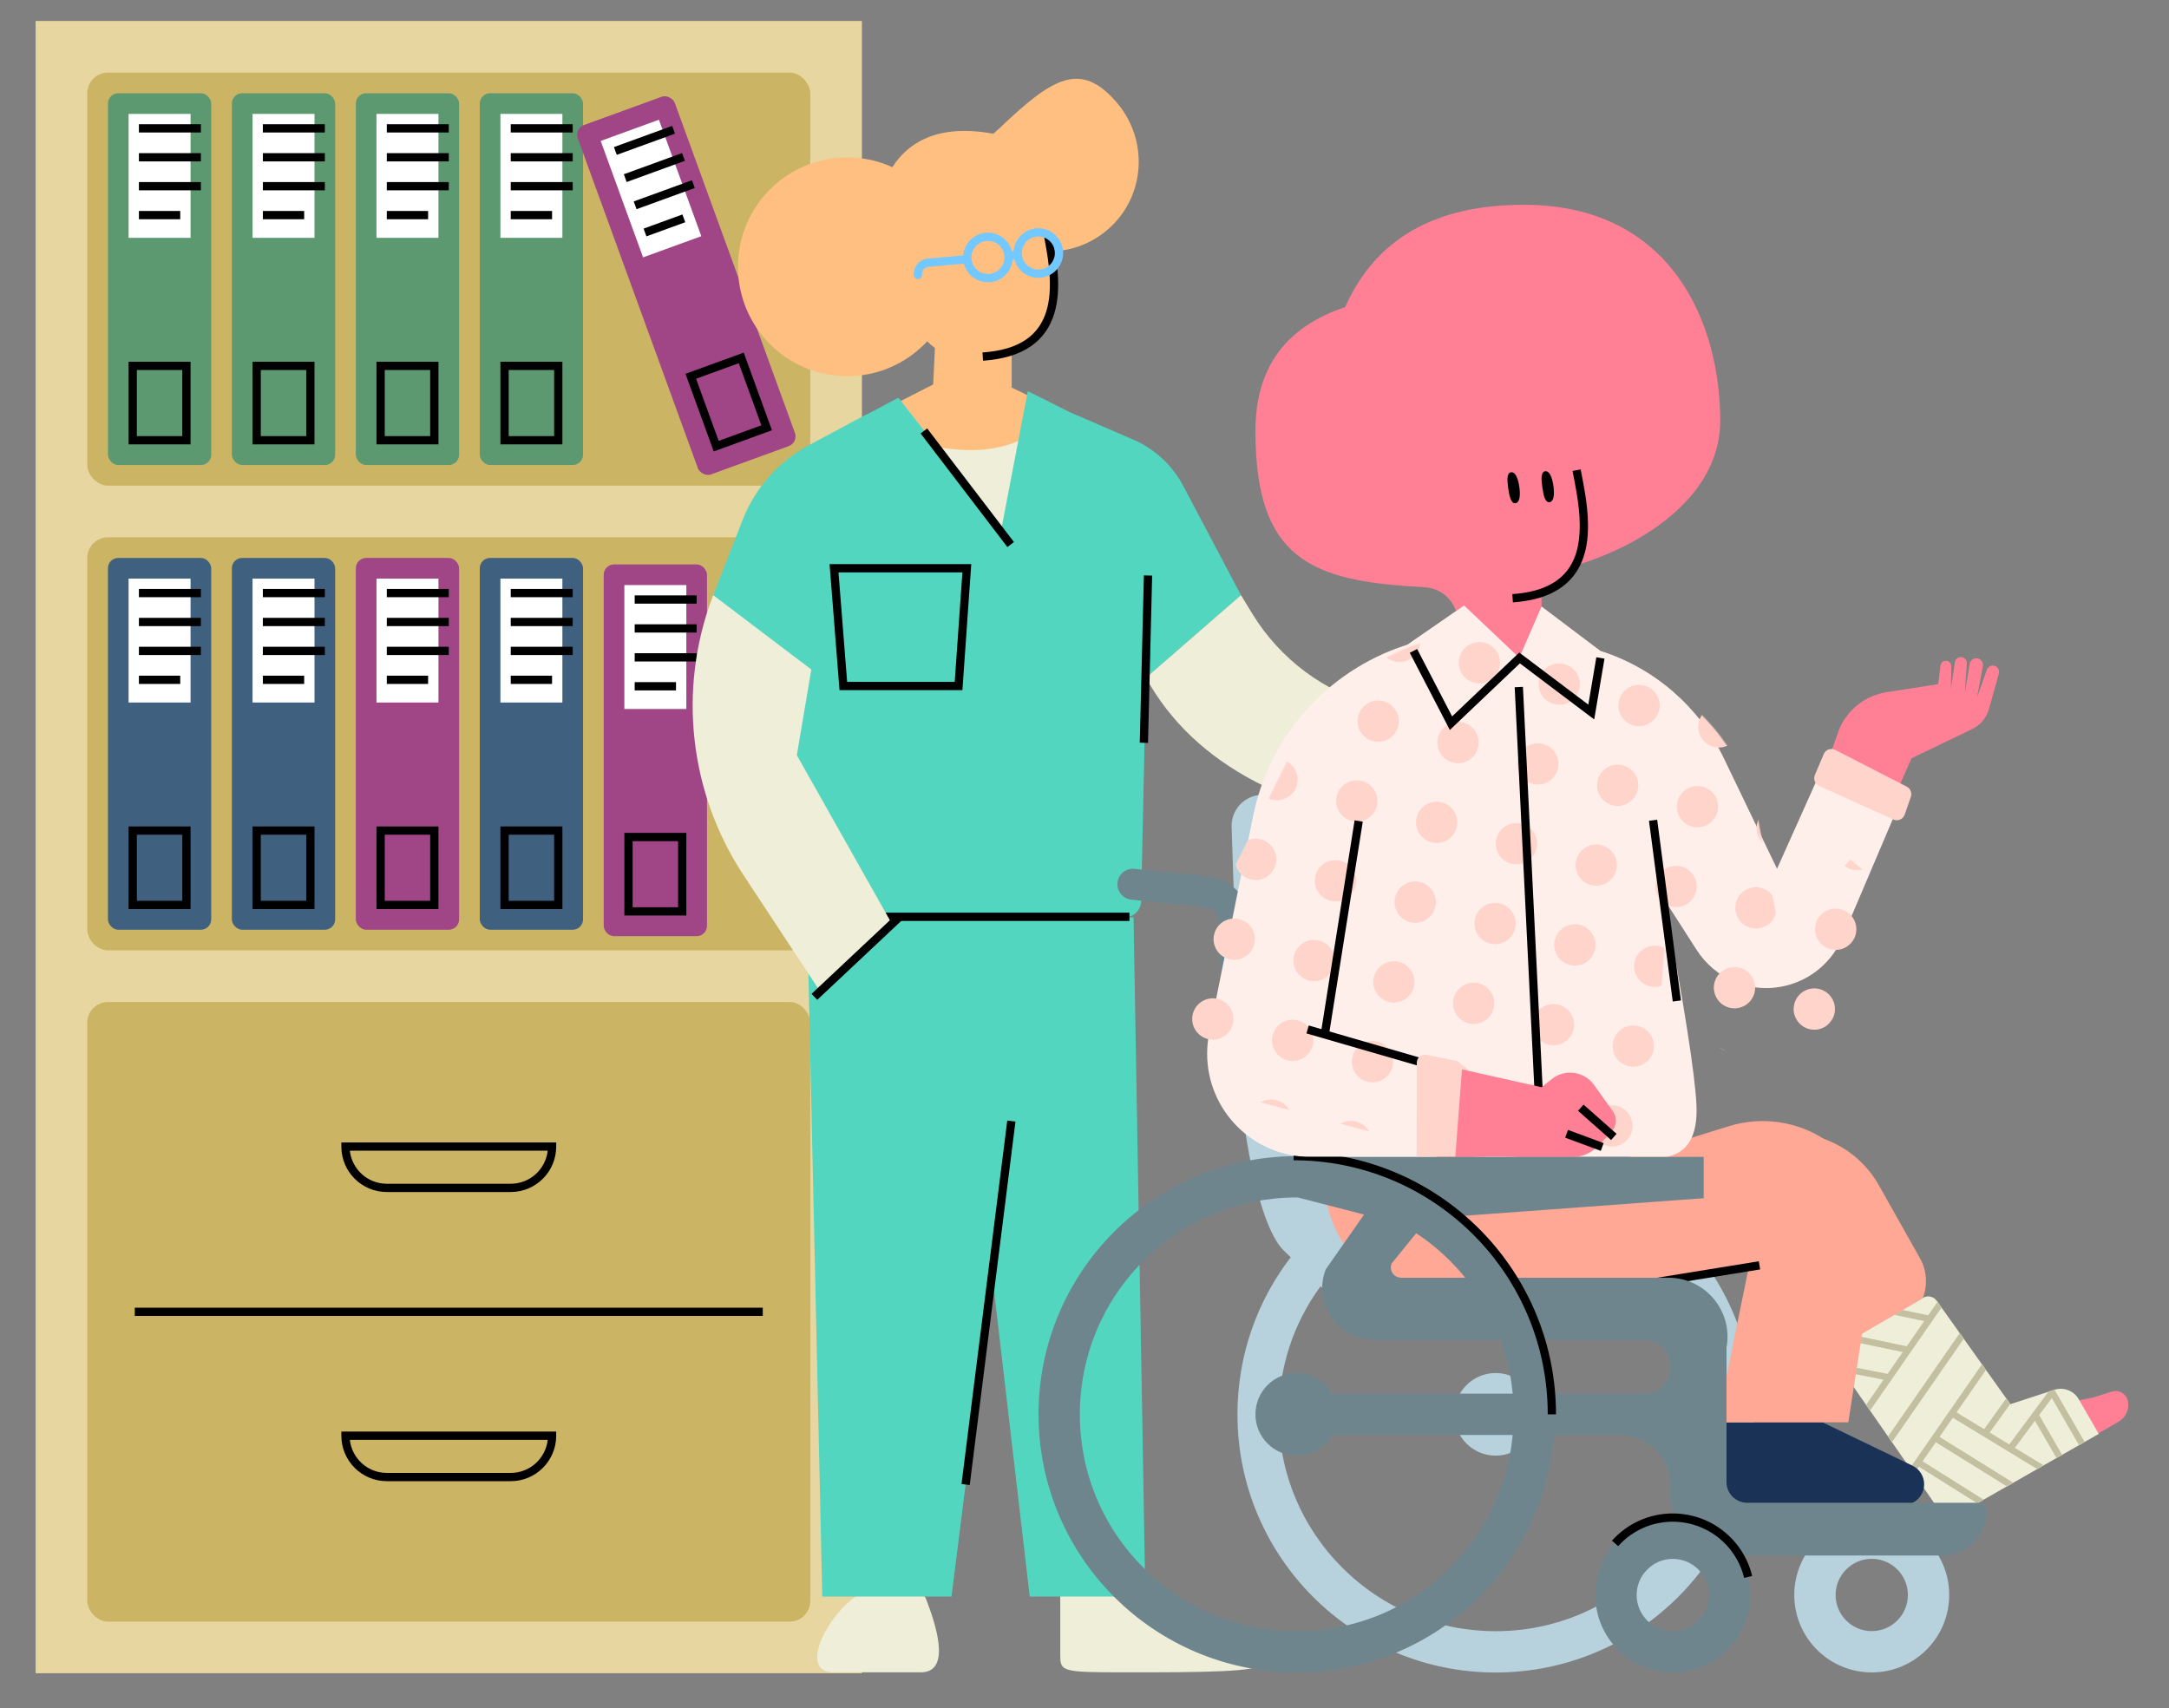 <svg viewBox="487.5 379.699 2100 1654.135" xmlns="http://www.w3.org/2000/svg" xmlns:xlink="http://www.w3.org/1999/xlink" overflow="visible" width="2100px" height="1654.135px"><rect x="487.5" y="379.699" width="2100" height="1654.135" fill="#808080" stroke="none"/><defs><path d="M541.173,347.65 L415.63,310.677 C395.719,304.813 381.765,286.9 380.954,266.158 L375.911,137.351 C374.185,93.243 348.382,53.644 308.729,34.249 L245,3.003 C227.954,37.964 169.159,0 169,0 L94.701,37.625 C47.761,61.447 21.826,113.079 30.741,164.958 L48.897,270.606 L0.896,1078.243 L398.411,1078.243 L369.163,435.644 L513.146,442.819 L541.173,347.65 Z" id="masterscenecaretaking-path-1"/><path d="M11.419,0.775 L105.392,0.775 C110.546,0.775 114.856,4.693 115.347,9.824 L127.053,132.271 L127.053,132.271 L170.896,141.521 C180.147,143.473 186.768,151.636 186.768,161.09 L186.768,199.988 L186.768,199.988 L35.373,199.285 C25.006,199.237 16.394,191.275 15.535,180.943 L1.454,11.604 C0.996,6.1 5.087,1.267 10.591,0.81 C10.866,0.787 11.143,0.775 11.419,0.775 Z" id="masterscenecaretaking-path-3"/><path d="M346,1 L403,44 C455.331,60.593 498.493,98.048 522.293,147.519 L574,255 L574,255 L617,159 L692,193 L637.21,321.804 C619.916,362.461 572.937,381.4 532.279,364.106 C517.499,357.818 504.953,347.227 496.275,333.711 L465,285 L465,285 C484.333,388.333 494.667,454.667 496,484 C497.333,513.333 487.667,530 467,534 L122.244,534 C67.015,534 22.244,489.228 22.244,434 C22.244,427.344 22.908,420.705 24.227,414.181 L66.688,204.183 C82.34,126.777 138.279,63.698 213.26,38.906 L216,38 L216,38 L271,0 L324.457,50.637 L346,1 Z" id="masterscenecaretaking-path-7"/><rect id="masterscenecaretaking-path-5" x="0" y="0" width="1400" height="928"/></defs><g id="Master/Scene/Caretaking" stroke="none" stroke-width="1" fill="none" fill-rule="evenodd"><g id="Furniture" transform="translate(322, 0) scale(1 1)"><g id="Furniture/Shelf" stroke="none" stroke-width="1" fill="none" fill-rule="evenodd"><rect id="Rectangle" fill="#E7D6A0" x="200" y="400" width="800" height="1600"/><rect id="Rectangle" fill="#CCB465" x="250" y="450" width="700" height="400" rx="20"/><rect id="Rectangle-Copy" fill="#CCB465" x="250" y="900" width="700" height="400" rx="20"/><rect id="Rectangle-Copy-2" fill="#CCB465" x="250" y="1350" width="700" height="600" rx="20"/><path d="M704,1766 L704,1770 C704,1794.301 684.301,1814 660,1814 L660,1814 L540,1814 C515.699,1814 496,1794.301 496,1770 L496,1770 L496,1766 L704,1766 Z M695.779,1774 L504.22,1774 L504.233,1774.116 C506.253,1791.867 521.183,1805.7 539.405,1805.995 L539.405,1805.995 L540,1806 L660,1806 C678.49,1806 693.725,1792.06 695.767,1774.116 L695.767,1774.116 L695.779,1774 Z M904,1646 L904,1654 L296,1654 L296,1646 L904,1646 Z M704,1486 L704,1490 C704,1514.301 684.301,1534 660,1534 L660,1534 L540,1534 C515.699,1534 496,1514.301 496,1490 L496,1490 L496,1486 L704,1486 Z M695.779,1494 L504.22,1494 L504.233,1494.116 C506.253,1511.867 521.183,1525.7 539.405,1525.995 L539.405,1525.995 L540,1526 L660,1526 C678.49,1526 693.725,1512.06 695.767,1494.116 L695.767,1494.116 L695.779,1494 Z" id="Combined-Shape" fill="#000" fill-rule="nonzero"/><g id="Book" transform="translate(270, 470)"><rect id="Rectangle" fill="#5C9970" x="0" y="0" width="100" height="360" rx="10"/><rect id="Rectangle" fill="#FFF" x="20" y="20" width="60" height="120"/><path d="M80,260 L80,340 L20,340 L20,260 L80,260 Z M72,268 L28,268 L28,332 L72,332 L72,268 Z" id="Rectangle-Copy-3" fill="#000" fill-rule="nonzero"/><rect id="Rectangle-Copy-4" fill="#000" x="30" y="30" width="60" height="8"/><rect id="Rectangle-Copy-6" fill="#000" x="30" y="86" width="60" height="8"/><rect id="Rectangle-Copy-7" fill="#000" x="30" y="58" width="60" height="8"/><rect id="Rectangle-Copy-5" fill="#000" x="30" y="114" width="40" height="8"/></g><g id="Book-Copy" transform="translate(390, 470)"><rect id="Rectangle" fill="#5C9970" x="0" y="0" width="100" height="360" rx="10"/><rect id="Rectangle" fill="#FFF" x="20" y="20" width="60" height="120"/><path d="M80,260 L80,340 L20,340 L20,260 L80,260 Z M72,268 L28,268 L28,332 L72,332 L72,268 Z" id="Rectangle-Copy-3" fill="#000" fill-rule="nonzero"/><rect id="Rectangle-Copy-4" fill="#000" x="30" y="30" width="60" height="8"/><rect id="Rectangle-Copy-6" fill="#000" x="30" y="86" width="60" height="8"/><rect id="Rectangle-Copy-7" fill="#000" x="30" y="58" width="60" height="8"/><rect id="Rectangle-Copy-5" fill="#000" x="30" y="114" width="40" height="8"/></g><g id="Book-Copy-2" transform="translate(510, 470)"><rect id="Rectangle" fill="#5C9970" x="0" y="0" width="100" height="360" rx="10"/><rect id="Rectangle" fill="#FFF" x="20" y="20" width="60" height="120"/><path d="M80,260 L80,340 L20,340 L20,260 L80,260 Z M72,268 L28,268 L28,332 L72,332 L72,268 Z" id="Rectangle-Copy-3" fill="#000" fill-rule="nonzero"/><rect id="Rectangle-Copy-4" fill="#000" x="30" y="30" width="60" height="8"/><rect id="Rectangle-Copy-6" fill="#000" x="30" y="86" width="60" height="8"/><rect id="Rectangle-Copy-7" fill="#000" x="30" y="58" width="60" height="8"/><rect id="Rectangle-Copy-5" fill="#000" x="30" y="114" width="40" height="8"/></g><g id="Book-Copy-3" transform="translate(630, 470)"><rect id="Rectangle" fill="#5C9970" x="0" y="0" width="100" height="360" rx="10"/><rect id="Rectangle" fill="#FFF" x="20" y="20" width="60" height="120"/><path d="M80,260 L80,340 L20,340 L20,260 L80,260 Z M72,268 L28,268 L28,332 L72,332 L72,268 Z" id="Rectangle-Copy-3" fill="#000" fill-rule="nonzero"/><rect id="Rectangle-Copy-4" fill="#000" x="30" y="30" width="60" height="8"/><rect id="Rectangle-Copy-6" fill="#000" x="30" y="86" width="60" height="8"/><rect id="Rectangle-Copy-7" fill="#000" x="30" y="58" width="60" height="8"/><rect id="Rectangle-Copy-5" fill="#000" x="30" y="114" width="40" height="8"/></g><g id="Book-Copy-4" transform="translate(750, 926.246)"><rect id="Rectangle" fill="#A04687" x="0" y="0" width="100" height="360" rx="10"/><rect id="Rectangle" fill="#FFF" x="20" y="20" width="60" height="120"/><path d="M80,260 L80,340 L20,340 L20,260 L80,260 Z M72,268 L28,268 L28,332 L72,332 L72,268 Z" id="Rectangle-Copy-3" fill="#000" fill-rule="nonzero"/><rect id="Rectangle-Copy-4" fill="#000" x="30" y="30" width="60" height="8"/><rect id="Rectangle-Copy-6" fill="#000" x="30" y="86" width="60" height="8"/><rect id="Rectangle-Copy-7" fill="#000" x="30" y="58" width="60" height="8"/><rect id="Rectangle-Copy-5" fill="#000" x="30" y="114" width="40" height="8"/></g><g id="Book-Copy-5" transform="translate(830, 656.246) rotate(-20) translate(-830, -656.246) translate(780, 476.246)"><rect id="Rectangle" fill="#A04687" x="0" y="0" width="100" height="360" rx="10"/><rect id="Rectangle" fill="#FFF" x="20" y="20" width="60" height="120"/><path d="M80,260 L80,340 L20,340 L20,260 L80,260 Z M72,268 L28,268 L28,332 L72,332 L72,268 Z" id="Rectangle-Copy-3" fill="#000" fill-rule="nonzero"/><rect id="Rectangle-Copy-4" fill="#000" x="30" y="30" width="60" height="8"/><rect id="Rectangle-Copy-6" fill="#000" x="30" y="86" width="60" height="8"/><rect id="Rectangle-Copy-7" fill="#000" x="30" y="58" width="60" height="8"/><rect id="Rectangle-Copy-5" fill="#000" x="30" y="114" width="40" height="8"/></g><g id="Book-Copy-6" transform="translate(630, 920)"><rect id="Rectangle" fill="#406080" x="0" y="0" width="100" height="360" rx="10"/><rect id="Rectangle" fill="#FFF" x="20" y="20" width="60" height="120"/><path d="M80,260 L80,340 L20,340 L20,260 L80,260 Z M72,268 L28,268 L28,332 L72,332 L72,268 Z" id="Rectangle-Copy-3" fill="#000" fill-rule="nonzero"/><rect id="Rectangle-Copy-4" fill="#000" x="30" y="30" width="60" height="8"/><rect id="Rectangle-Copy-6" fill="#000" x="30" y="86" width="60" height="8"/><rect id="Rectangle-Copy-7" fill="#000" x="30" y="58" width="60" height="8"/><rect id="Rectangle-Copy-5" fill="#000" x="30" y="114" width="40" height="8"/></g><g id="Book-Copy-7" transform="translate(510, 920)"><rect id="Rectangle" fill="#A04687" x="0" y="0" width="100" height="360" rx="10"/><rect id="Rectangle" fill="#FFF" x="20" y="20" width="60" height="120"/><path d="M80,260 L80,340 L20,340 L20,260 L80,260 Z M72,268 L28,268 L28,332 L72,332 L72,268 Z" id="Rectangle-Copy-3" fill="#000" fill-rule="nonzero"/><rect id="Rectangle-Copy-4" fill="#000" x="30" y="30" width="60" height="8"/><rect id="Rectangle-Copy-6" fill="#000" x="30" y="86" width="60" height="8"/><rect id="Rectangle-Copy-7" fill="#000" x="30" y="58" width="60" height="8"/><rect id="Rectangle-Copy-5" fill="#000" x="30" y="114" width="40" height="8"/></g><g id="Book-Copy-8" transform="translate(390, 920)"><rect id="Rectangle" fill="#406080" x="0" y="0" width="100" height="360" rx="10"/><rect id="Rectangle" fill="#FFF" x="20" y="20" width="60" height="120"/><path d="M80,260 L80,340 L20,340 L20,260 L80,260 Z M72,268 L28,268 L28,332 L72,332 L72,268 Z" id="Rectangle-Copy-3" fill="#000" fill-rule="nonzero"/><rect id="Rectangle-Copy-4" fill="#000" x="30" y="30" width="60" height="8"/><rect id="Rectangle-Copy-6" fill="#000" x="30" y="86" width="60" height="8"/><rect id="Rectangle-Copy-7" fill="#000" x="30" y="58" width="60" height="8"/><rect id="Rectangle-Copy-5" fill="#000" x="30" y="114" width="40" height="8"/></g><g id="Book-Copy-9" transform="translate(270, 920)"><rect id="Rectangle" fill="#406080" x="0" y="0" width="100" height="360" rx="10"/><rect id="Rectangle" fill="#FFF" x="20" y="20" width="60" height="120"/><path d="M80,260 L80,340 L20,340 L20,260 L80,260 Z M72,268 L28,268 L28,332 L72,332 L72,268 Z" id="Rectangle-Copy-3" fill="#000" fill-rule="nonzero"/><rect id="Rectangle-Copy-4" fill="#000" x="30" y="30" width="60" height="8"/><rect id="Rectangle-Copy-6" fill="#000" x="30" y="86" width="60" height="8"/><rect id="Rectangle-Copy-7" fill="#000" x="30" y="58" width="60" height="8"/><rect id="Rectangle-Copy-5" fill="#000" x="30" y="114" width="40" height="8"/></g></g></g><g transform="translate(766, 200) scale(1 1)" id="Master/Character/Standing"><g id="Master/Character/Standing" stroke="none" stroke-width="1" fill="none" fill-rule="evenodd"><g id="Head" transform="translate(561, 338)" fill="#ffbf80"><path d="M173.493,66.499 C182.106,110.758 197.903,184.72 112,190.645 C47.349,195.103 34.122,133.336 28,98.645 C19,47.645 36,13.645 84,2.645 C149.358,-12.334 168.339,40.016 173.493,66.499"/><path d="M140,217 L140,172 L66,172 L64,214 L-6.39488462e-13,246.645 L37.2,279.967 C78.318,316.8 141.503,313.347 178.363,272.253 L201.333,246.645 L140,217 Z" id="Neck"/></g><g id="Hair" transform="translate(404, 144) scale(1 1)"><g id="Hair/Big Bun" stroke="none" stroke-width="1" fill="none" fill-rule="evenodd"><path d="M398.499,134.717 C363.592,94.314 336.503,111.047 285.711,159.37 C283.536,161.439 281.293,163.3 279.222,165.215 C223.782,154.964 195.705,175.207 181.498,197.565 C168.169,191.496 153.364,188.113 137.769,188.113 C79.354,188.113 32,235.545 32,294.056 C32,352.568 79.354,400 137.769,400 C196.184,400 243.538,352.568 243.538,294.056 C243.538,292.023 243.475,290.005 243.362,288 C260.605,283.443 279.638,277.897 297.745,271.551 C327.804,285.011 364.225,280.7 390.578,257.508 C426.618,225.791 429.892,171.053 398.499,134.717" id="Hair" fill="#ffbf80"/></g></g><g id="Face" transform="translate(593, 388) scale(1 1)"><g id="Face/Glasses" stroke="none" stroke-width="1" fill="none" fill-rule="evenodd"><path d="M139.505,21.762 L147.359,20.238 L147.915,23.129 C150.492,36.686 151.956,46.619 152.641,56.825 C153.602,71.151 152.681,83.693 149.423,94.713 C141.401,121.845 119.648,138.01 81.435,140.907 L80.272,140.991 L79.728,133.009 C115.454,130.573 134.638,116.504 141.751,92.445 C144.707,82.446 145.561,70.815 144.659,57.361 C143.999,47.521 142.57,37.844 140.039,24.536 L139.505,21.762 Z" id="Stroke-9" fill="#000" fill-rule="nonzero"/><path d="M134,17 C147.255,17 158,27.745 158,41 C158,54.255 147.255,65 134,65 C122.108,65 112.237,56.351 110.332,45.001 L108.668,45.001 C106.763,56.351 96.892,65 85,65 C73.108,65 63.237,56.351 61.332,45.001 L27,45 C23.215,45 20.131,48.005 20.004,51.759 L20,52 C20,54.209 18.209,56 16,56 C13.791,56 12,54.209 12,52 C12,43.821 18.547,37.17 26.686,37.003 L27,37 L61.332,37 C63.236,25.649 73.108,17 85,17 C96.892,17 106.764,25.649 108.668,37 L110.332,37 C112.236,25.649 122.108,17 134,17 Z M85,25 C76.163,25 69,32.163 69,41 C69,49.837 76.163,57 85,57 C93.837,57 101,49.837 101,41 C101,32.163 93.837,25 85,25 Z M134,25 C125.163,25 118,32.163 118,41 C118,49.837 125.163,57 134,57 C142.837,57 150,49.837 150,41 C150,32.163 142.837,25 134,25 Z" id="Glasses" fill="#73C8FF" transform="translate(85, 41) rotate(-5) translate(-85, -41)"/></g></g><g id="Lower Body" transform="translate(200, 1068) scale(1 1)"><g id="Lower Body/Scrubs" stroke="none" stroke-width="1" fill="none" fill-rule="evenodd"><g id="Group" transform="translate(303, 0)"><path d="M307.176,731.131 C245.023,731.131 245.023,730.308 245.023,713.226 L245.023,650.045 L307.176,650.045 C350.326,659.034 441.363,690.275 441.363,721.97 C441.363,731.131 380.03,731.131 307.176,731.131" id="R-Foot" fill="#EFEED8"/><path d="M25.55,731.131 C-16.228,731.131 33.988,650.045 66.505,650.045 C92.856,650.045 109.929,646.958 115.075,660.13 C128.744,695.115 136.437,731.131 109.929,731.131 L25.55,731.131 Z" id="L-Foot" fill="#EFEED8"/><polygon id="Pants" fill="#52D6C0" points="14.61 657.775 139.738 657.775 179.047 345.471 215.475 657.775 327.432 657.775 315.989 5.68434189e-14 -5.68434189e-13 5.68434189e-14"/><polygon id="Stroke-7" fill="#000" fill-rule="nonzero" points="193.728 196.797 201.666 197.796 157.368 549.742 149.43 548.743"/></g></g></g><g id="Upper Body" transform="translate(100, 428) scale(1 1)"><g id="Upper Body/Scrubs 2" stroke="none" stroke-width="1" fill="none" fill-rule="evenodd"><g id="Group-36" transform="translate(292, 130)"><path d="M869.679,445.926 L869.679,445.926 C871.545,441.734 869.759,436.819 865.634,434.796 L824.285,414.509 L884.666,423.8 C889.621,424.563 894.239,421.125 894.916,416.169 C895.549,411.551 892.52,407.221 887.956,406.221 L829.186,393.344 L898.054,390.008 C903.697,389.734 908.101,385.036 908,379.401 C907.9,374.032 903.732,369.615 898.366,369.195 L829.588,363.799 L890.561,350.457 C895.659,349.341 898.918,344.351 897.879,339.246 C896.95,334.688 892.861,331.462 888.202,331.615 L824.314,333.697 L824.314,333.697 L802.986,334.391 C812.482,324.688 821.879,313.902 830.249,302.258 C832.845,298.648 832.36,293.67 829.17,290.568 C826.254,287.732 821.8,287.184 818.28,289.23 L767.817,318.579 C760.315,322.941 754.199,329.128 749.933,336.424 L715.783,328.088 L703,398.277 L813.238,435.187 L859.134,450.555 C863.32,451.956 867.887,449.951 869.679,445.926" id="Hand-Color" fill="#ffbf80"/><path d="M828.289,346.334 L829.087,350.63 C829.137,350.916 829.198,351.288 829.269,351.743 L829.343,352.225 C829.575,353.757 829.806,355.514 830.021,357.472 C831.817,373.829 831.426,391.568 827.297,408.354 C826.173,412.922 824.786,417.308 823.119,421.488 L822.696,422.528 L821.168,426.225 L813.775,423.168 L815.304,419.472 C817.001,415.366 818.404,411.013 819.529,406.443 C823.4,390.706 823.771,373.849 822.069,358.345 L821.932,357.143 C821.793,355.971 821.649,354.89 821.505,353.906 L821.433,353.422 C821.374,353.027 821.318,352.673 821.266,352.362 L821.158,351.733 L820.424,347.801 L828.289,346.334 Z M799.089,329.913 L807.087,330.089 L806.999,334.088 C806.578,353.226 800.85,367.896 791.522,378.554 C788.086,382.479 784.394,385.578 780.685,387.942 C779.368,388.781 778.136,389.47 777.016,390.022 L776.57,390.237 C776.151,390.436 775.81,390.584 775.556,390.686 L771.703,392.169 L768.831,384.703 L772.564,383.267 C772.667,383.227 772.927,383.114 773.324,382.922 L773.479,382.847 C774.343,382.421 775.321,381.873 776.385,381.195 C779.478,379.224 782.588,376.614 785.502,373.285 C793.476,364.174 798.471,351.551 798.981,334.682 L799.001,333.912 L799.089,329.913 Z" id="Combined-Shape" fill="#000" fill-rule="nonzero"/><path d="M182,39 C225.333,55 261.333,60.667 290,56 C318.667,51.333 335.333,39.667 340,21 L387,112 L340,179 L208,179 L182,39 Z" id="Path-2" fill="#EFEED8"/><path d="M531,198 L475.39,92.773 C465.171,73.185 448.752,57.533 428.699,48.261 L365.556,20.965 L324.608,0.448 L299,134 L199.286,6.83 L168.5,23.173 L168.538,22.909 L112.842,52.72 C83.969,68.173 61.428,93.259 49.139,123.614 L20,198 L163,510 L418.341,510 C427.043,510 434.15,503.045 434.337,494.345 L439,278 L439,278 L531,198 Z" id="Scrubs-Color" fill="#52D6C0"/><path d="M269.862,168 L132.672,168 L142.303,290 L261.301,290 L269.862,168 Z M261.281,176 L253.842,282 L149.696,282 L141.328,176 L261.281,176 Z" id="Pocket" fill="#000" fill-rule="nonzero"/><polygon id="Stroke-12" fill="#000" fill-rule="nonzero" points="423 505.5 423 513.5 158 513.5 158 505.5"/><path d="M20,198 L115,270 L101,353 L194,518 L125,584 L49.256,468.964 C-3.098,389.451 -14.299,289.77 18.978,200.696 L20,198 Z M531,198 L541.838,215.79 C568.878,260.177 612.136,292.294 662.447,305.338 L662.447,305.338 L746,327 L723.29,426.842 C580.43,412.281 485.667,362.667 439,278 L439,278 L531,198 Z" id="Fill-8" fill="#EFEED8"/><polygon id="Path" fill="#000" fill-rule="nonzero" points="198.261 506.085 203.739 511.915 120.739 589.915 115.261 584.085"/><polygon id="Stroke-10" fill="#000" fill-rule="nonzero" points="227.179 36.572 311.179 146.572 304.821 151.428 220.821 41.428"/><polygon id="Stroke-34" fill="#000" fill-rule="nonzero" points="437.001 178.901 444.999 179.099 440.999 341.099 433.001 340.901"/></g></g></g></g></g><g transform="translate(1279, 200) scale(1 1)" id="Master/Character/Sitting"><defs><rect id="mastercharactersitting-path-1" x="0" y="0" width="1400" height="928"/><path d="M346,1 L403,44 C455.331,60.593 498.493,98.048 522.293,147.519 L574,255 L574,255 L617,159 L692,193 L637.21,321.804 C619.916,362.461 572.937,381.4 532.279,364.106 C517.499,357.818 504.953,347.227 496.275,333.711 L465,285 L465,285 C484.333,388.333 494.667,454.667 496,484 C497.333,513.333 487.667,530 467,534 L122.244,534 C67.015,534 22.244,489.228 22.244,434 C22.244,427.344 22.908,420.705 24.227,414.181 L66.688,204.183 C82.34,126.777 138.279,63.698 213.26,38.906 L216,38 L216,38 L271,0 L324.457,50.637 L346,1 Z" id="mastercharactersitting-path-3"/></defs><g id="Master/Character/Sitting" stroke="none" stroke-width="1" fill="none" fill-rule="evenodd"><g id="Chair" transform="translate(100, 800) scale(1 1)"><defs><path d="M11.419,0.775 L105.392,0.775 C110.546,0.775 114.856,4.693 115.347,9.824 L127.053,132.271 L127.053,132.271 L170.896,141.521 C180.147,143.473 186.768,151.636 186.768,161.09 L186.768,199.988 L186.768,199.988 L35.373,199.285 C25.006,199.237 16.394,191.275 15.535,180.943 L1.454,11.604 C0.996,6.1 5.087,1.267 10.591,0.81 C10.866,0.787 11.143,0.775 11.419,0.775 Z" id="chairwheelchair-2-path-1"/></defs><g id="Chair/Wheelchair 2" stroke="none" stroke-width="1" fill="none" fill-rule="evenodd"><g id="Group" transform="translate(114, 142)"><path d="M217.7,6.678 C265.361,-2.534 314.375,-2.212 361.913,7.627 C375.464,7.624 386.284,18.706 385.957,32.254 L385.957,32.254 L376.505,338.851 L388.585,363.129 C405.956,359.305 424.005,357.287 442.525,357.283 C580.596,357.251 692.55,469.154 692.582,607.225 C692.614,745.296 580.711,857.251 442.639,857.283 C304.568,857.314 192.614,745.411 192.583,607.34 C192.57,550.105 211.79,497.358 244.137,455.211 L237.456,448.731 C211.127,423.197 195.87,318.351 194.966,281.686 L194.966,281.686 L186.929,38.124 C186.569,23.476 196.841,10.71 211.227,7.929 L211.227,7.929 Z M806.689,707.2 C848.109,707.191 881.696,740.762 881.705,782.183 C881.715,823.604 848.144,857.191 806.723,857.2 C765.301,857.21 731.715,823.638 731.705,782.217 C731.696,740.796 765.267,707.21 806.689,707.2 Z M442.534,397.283 C430.523,397.285 418.665,398.29 407.057,400.256 L443.812,474.128 L296.433,505.93 L273.06,483.262 C246.767,519.041 232.572,562.096 232.583,607.33 C232.595,663.423 254.451,716.154 294.124,755.809 C333.797,795.464 386.537,817.295 442.63,817.283 C498.723,817.27 551.454,795.414 591.109,755.741 C630.763,716.068 652.595,663.327 652.582,607.234 C652.569,551.141 630.713,498.411 591.041,458.756 C551.368,419.101 498.628,397.27 442.534,397.283 Z M806.697,747.2 C787.399,747.204 771.701,762.909 771.705,782.208 C771.71,801.507 787.414,817.204 806.713,817.2 C826.012,817.196 841.71,801.491 841.705,782.192 C841.701,762.893 825.996,747.196 806.697,747.2 Z M442.573,567.282 C464.665,567.277 482.577,585.181 482.583,607.273 C482.588,629.364 464.682,647.277 442.592,647.282 C420.5,647.287 402.588,629.383 402.583,607.291 C402.577,585.199 420.482,567.287 442.573,567.282 Z" id="Back-of-chair" fill="#B7D2DD"/><g id="Legs" transform="translate(274, 239)"><g id="Cast" transform="translate(584.268, 242.237) rotate(-30) translate(-584.268, -242.237) translate(466.268, 31.737)"><path d="M117.14,356.561 L67.245,374.154 L65.98,398.328 C65.402,409.359 73.877,418.769 84.907,419.346 C85.243,419.363 85.58,419.372 85.916,419.373 L189.297,419.561 C189.357,419.561 189.418,419.561 189.478,419.561 L213.703,419.561 C221.778,419.561 228.956,414.414 231.546,406.765 C233.692,400.432 230.296,393.558 223.963,391.412 C223.545,391.271 223.119,391.152 222.689,391.057 L203.572,386.836 L203.572,386.836 L117.14,356.561 Z" id="Foot" fill="#ff8095"/><g id="Combined-Shape" transform="translate(4.421, 220.199)"><mask id="chairwheelchair-2-mask-2" fill="#fff"><use xlink:href="#chairwheelchair-2-path-1"/></mask><use id="Mask" fill="#EFEED8" xlink:href="#chairwheelchair-2-path-1"/><path d="M145.357,74.304 L148.035,80.003 L77.917,113.091 L92.926,140.506 L136.764,120.738 L139.343,126.482 L95.959,146.045 L106.616,165.51 L164.767,140.33 L164.768,140.145 L165.194,140.145 L168.235,138.829 L168.803,140.145 L171.053,140.145 L171.053,200.775 L164.768,200.775 L164.767,147.192 L145.91,155.358 L145.91,200.775 L139.625,200.775 L139.624,158.08 L109.653,171.058 L125.094,199.26 L119.584,202.29 L72.22,115.78 L51.805,125.414 L91.323,199.287 L85.783,202.263 L46.111,128.101 L25.784,137.693 L58.331,199.302 L52.776,202.249 L20.091,140.38 L-0.465,150.081 L-3.143,144.382 L145.357,74.304 Z M145.357,35.721 L148.035,41.42 L-0.465,111.499 L-3.143,105.8 L145.357,35.721 Z M52.931,-25.197 L101.207,17.973 L145.357,-2.862 L148.035,2.837 L-0.465,72.916 L-3.143,67.217 L32.566,50.365 L-0.727,21.259 L3.405,16.512 L38.776,47.434 L62.024,36.464 L14.175,-6.324 L18.36,-11.024 L68.203,33.547 L95.027,20.889 L48.746,-20.497 L52.931,-25.197 Z" fill="#C2C0A1" fill-rule="nonzero" mask="url(#chairwheelchair-2-mask-2)"/></g><path d="M109.155,221.285 L11.908,221.72 C4.639,215.332 0.636,206.007 1.011,196.337 L5.322,85.127 L5.322,85.127 L2.351,0.273 L39.875,5.064 C90.214,11.491 127.758,54.606 127.204,105.351 L126.318,186.425 C126.169,200.044 119.858,212.863 109.155,221.285 L109.155,221.285 L109.155,221.285 Z" id="Path-3" fill="#FFA896"/></g><path d="M408.915,456 L563.432,456 C574.478,456 583.432,447.046 583.432,436 C583.432,428.32 579.034,421.318 572.115,417.983 L485,376 L485,376 L391.05,376 L379.903,418.366 C375.686,434.389 385.258,450.796 401.281,455.012 C403.773,455.668 406.339,456 408.915,456 Z" id="Fill-21" fill="#193256"/><path d="M394.504,89.227 L292,121 L292,121 L0.629,121 C1,214 50.491,243 112,243 L267.769,243 C278.582,243 289.387,242.415 300.137,241.249 L413,229 L413,229 L383.003,376 L510,376 L535.752,211.287 C545.136,151.265 504.085,95 444.063,85.616 C427.484,83.024 410.532,84.259 394.504,89.227 Z" id="Pants" fill="#FFA896"/><polygon id="Path-2" fill="#000" fill-rule="nonzero" points="423.36 220.052 424.64 227.948 313.64 245.948 312.36 238.052"/></g><path d="M250,357.262 C256.48,357.262 262.903,357.509 269.26,357.993 L644,358 L644,398 L410.019,415.176 C430.414,432.185 448.058,452.38 462.186,474.997 L609.909,475 C645.64,475 672.605,507.426 666.091,542.559 L666.091,542.559 L666.091,672.918 C666.091,683.963 675.045,692.918 686.091,692.918 L686.091,692.918 L909.369,692.918 C913.973,692.918 917.705,696.65 917.705,701.255 C917.705,724.866 898.564,744.007 874.953,744.007 L874.953,744.007 L678.606,744.006 C685.261,755.206 689.083,768.288 689.083,782.262 C689.083,823.683 655.504,857.262 614.083,857.262 C572.662,857.262 539.083,823.683 539.083,782.262 C539.083,740.841 572.662,707.262 614.083,707.262 C615.013,707.262 615.939,707.279 616.861,707.312 C613.079,698.61 611.282,688.892 612,678.772 L612,678.772 L612,676.262 C612,649.2 590.062,627.262 563,627.262 L563,627.262 L499.212,627.263 C489.022,755.982 381.339,857.262 250,857.262 C111.929,857.262 -8.52651283e-13,745.333 -8.52651283e-13,607.262 C-8.52651283e-13,469.191 111.929,357.262 250,357.262 Z M614.083,747.262 C594.784,747.262 579.083,762.963 579.083,782.262 C579.083,801.561 594.784,817.262 614.083,817.262 C633.382,817.262 649.083,801.561 649.083,782.262 C649.083,762.963 633.382,747.262 614.083,747.262 Z M250,397.262 C193.907,397.262 141.172,419.106 101.508,458.769 C61.844,498.433 40,551.169 40,607.262 C40,663.355 61.844,716.09 101.508,755.754 C141.172,795.418 193.907,817.262 250,817.262 C306.094,817.262 358.829,795.418 398.493,755.754 C433.404,720.842 454.51,675.803 459.066,627.262 L284.649,627.261 C277.733,639.218 264.806,647.262 250,647.262 C227.909,647.262 210,629.353 210,607.262 C210,585.171 227.909,567.262 250,567.262 C264.806,567.262 277.732,575.306 284.648,587.261 L459.066,587.261 C457.375,569.245 453.404,551.712 447.294,534.999 L324.665,535 C289.52,535 265.343,499.698 278.045,466.929 L278.045,466.929 L315.16,413.836 L251.031,397.265 Z M489.397,534.998 C494.445,551.746 497.785,569.234 499.212,587.261 L585.869,587.262 C600.301,587.262 612,575.562 612,561.131 C612,546.699 600.301,535 585.869,535 L585.869,535 Z M398.493,458.769 C388.348,448.624 377.348,439.645 365.656,431.9 L341.85,461.203 C339.15,467.784 343.989,475 351.101,475 L351.101,475 L413.147,474.999 C408.574,469.379 403.686,463.962 398.493,458.769 Z M92.882,79.065 L164.306,86.396 C186.54,88.679 203.898,107.243 204.684,129.578 L209.014,252.562 C209.305,260.841 202.831,267.789 194.552,268.08 C194.371,268.087 194.192,268.09 194.013,268.09 C185.974,268.09 179.319,261.718 179.034,253.618 L174.702,130.634 C174.44,123.189 168.655,117 161.243,116.239 L89.819,108.908 C81.576,108.063 75.582,100.695 76.428,92.455 C77.273,84.214 84.632,78.227 92.882,79.065 Z" id="Front-of-chair" fill="#6F858E"/><path d="M614.083,703.261 C650.459,703.261 681.842,728.047 690.655,762.753 L690.915,763.808 L683.135,765.67 C675.552,733.992 647.105,711.261 614.083,711.261 C593.832,711.261 574.963,719.781 561.597,734.447 L561.163,734.927 L555.202,729.591 C570.095,712.954 591.312,703.261 614.083,703.261 Z" id="Stroke-24" fill="#000" fill-rule="nonzero"/><path d="M247,353.262 C385.877,353.262 498.723,464.719 500.966,603.061 L501,607.262 L493,607.262 C493,472.759 385.053,363.467 251.068,361.295 L247,361.262 L247,353.262 Z" id="Stroke-26" fill="#000" fill-rule="nonzero"/></g></g></g><g id="Head" transform="translate(561, 572)" fill="#ff8095"><path d="M173.493,66.499 C182.106,110.758 197.903,184.72 112,190.645 C47.349,195.103 34.122,133.336 28,98.645 C19,47.645 36,13.645 84,2.645 C149.358,-12.334 168.339,40.016 173.493,66.499"/><path d="M140,217 L140,172 L66,172 L64,214 L-6.39488462e-13,246.645 L37.2,279.967 C78.318,316.8 141.503,313.347 178.363,272.253 L201.333,246.645 L140,217 Z" id="Neck"/></g><g id="Hair" transform="translate(404, 378) scale(1 1)"><g id="Hair/Afro" stroke="none" stroke-width="1" fill="none" fill-rule="evenodd"><path d="M220,426 L266,426 C265.875,382.001 265.875,360.001 266,360 C336.086,359.596 470,307.042 470,209 C470,116 423.889,0 279.736,0 C193.833,0 136.197,33.04 106.828,99.119 C48.943,118.373 20,158.329 20,218.987 C20,342.57 73.157,364.708 181.931,370.147 C206.644,371.382 219.333,390 220,426 Z" id="Oval" fill="#ff8095"/></g></g><g id="Face" transform="translate(593, 622) scale(1 1)" fill="#000"><g id="Face/Normal" stroke="none" stroke-width="1" fill="none" fill-rule="evenodd"><path d="M138.007,13.77 L145.857,12.23 L147.549,20.88 L148.018,23.34 C150.609,37.064 152.103,47.442 152.719,57.821 L152.762,58.562 C153.984,80.661 150.61,98.596 141.031,112.508 C129.646,129.044 110.034,138.786 81.151,140.928 L80.273,140.991 L79.727,133.009 C106.811,131.157 124.441,122.498 134.442,107.972 C142.847,95.764 145.907,79.496 144.774,59.004 L144.689,57.579 C144.071,47.832 142.628,37.909 140.153,24.804 L139.313,20.428 L138.007,13.77 Z" id="Stroke-9" fill="#000" fill-rule="nonzero"/><path d="M86.472,29.11 C87.672,37.37 86.979,44.321 82.81,44.958 C78.641,45.594 76.976,39.004 75.777,30.743 C74.578,22.483 74.291,15.681 78.467,15.044 C82.644,14.405 85.273,20.849 86.472,29.11" id="Eye-L" fill="#000"/><path d="M119.472,28.11 C120.672,36.37 119.979,43.321 115.81,43.957 C111.641,44.595 109.976,38.003 108.777,29.743 C107.578,21.482 107.291,14.682 111.467,14.043 C115.644,13.406 118.273,19.849 119.472,28.11" id="Eye-R" fill="#000"/></g></g><g id="Torso" transform="translate(0, 372)"><mask id="mastercharactersitting-mask-2" fill="#fff"><use xlink:href="#mastercharactersitting-path-1"/></mask><g id="Mask"/><g mask="url(#mastercharactersitting-mask-2)"><g transform="translate(100, 288) scale(1 1)" id="Upper Body"><defs><path d="M346,1 L403,44 C455.331,60.593 498.493,98.048 522.293,147.519 L574,255 L574,255 L617,159 L692,193 L637.21,321.804 C619.916,362.461 572.937,381.4 532.279,364.106 C517.499,357.818 504.953,347.227 496.275,333.711 L465,285 L465,285 C484.333,388.333 494.667,454.667 496,484 C497.333,513.333 487.667,530 467,534 L122.244,534 C67.015,534 22.244,489.228 22.244,434 C22.244,427.344 22.908,420.705 24.227,414.181 L66.688,204.183 C82.34,126.777 138.279,63.698 213.26,38.906 L216,38 L216,38 L271,0 L324.457,50.637 L346,1 Z" id="upper-bodydotted-shirt-path-1"/></defs><g id="Upper Body/Dotted Shirt" stroke="none" stroke-width="1" fill="none" fill-rule="evenodd"><g id="Shirt" transform="translate(255, 106)"><mask id="upper-bodydotted-shirt-mask-2" fill="#fff"><use xlink:href="#upper-bodydotted-shirt-path-1"/></mask><use id="Mask" fill="#FFEFEB" xlink:href="#upper-bodydotted-shirt-path-1"/><path d="M-19,528 C-7.954,528 1,536.954 1,548 C1,559.046 -7.954,568 -19,568 C-30.046,568 -39,559.046 -39,548 C-39,536.954 -30.046,528 -19,528 Z M61,528 C72.046,528 81,536.954 81,548 C81,559.046 72.046,568 61,568 C49.954,568 41,559.046 41,548 C41,536.954 49.954,528 61,528 Z M141,528 C152.046,528 161,536.954 161,548 C161,559.046 152.046,568 141,568 C129.954,568 121,559.046 121,548 C121,536.954 129.954,528 141,528 Z M221,528 C232.046,528 241,536.954 241,548 C241,559.046 232.046,568 221,568 C209.954,568 201,559.046 201,548 C201,536.954 209.954,528 221,528 Z M301,528 C312.046,528 321,536.954 321,548 C321,559.046 312.046,568 301,568 C289.954,568 281,559.046 281,548 C281,536.954 289.954,528 301,528 Z M381,528 C392.046,528 401,536.954 401,548 C401,559.046 392.046,568 381,568 C369.954,568 361,559.046 361,548 C361,536.954 369.954,528 381,528 Z M461,528 C472.046,528 481,536.954 481,548 C481,559.046 472.046,568 461,568 C449.954,568 441,559.046 441,548 C441,536.954 449.954,528 461,528 Z M541,528 C552.046,528 561,536.954 561,548 C561,559.046 552.046,568 541,568 C529.954,568 521,559.046 521,548 C521,536.954 529.954,528 541,528 Z M621,528 C632.046,528 641,536.954 641,548 C641,559.046 632.046,568 621,568 C609.954,568 601,559.046 601,548 C601,536.954 609.954,528 621,528 Z M-19,448 C-7.954,448 1,456.954 1,468 C1,479.046 -7.954,488 -19,488 C-30.046,488 -39,479.046 -39,468 C-39,456.954 -30.046,448 -19,448 Z M61,448 C72.046,448 81,456.954 81,468 C81,479.046 72.046,488 61,488 C49.954,488 41,479.046 41,468 C41,456.954 49.954,448 61,448 Z M141,448 C152.046,448 161,456.954 161,468 C161,479.046 152.046,488 141,488 C129.954,488 121,479.046 121,468 C121,456.954 129.954,448 141,448 Z M221,448 C232.046,448 241,456.954 241,468 C241,479.046 232.046,488 221,488 C209.954,488 201,479.046 201,468 C201,456.954 209.954,448 221,448 Z M301,448 C312.046,448 321,456.954 321,468 C321,479.046 312.046,488 301,488 C289.954,488 281,479.046 281,468 C281,456.954 289.954,448 301,448 Z M381,448 C392.046,448 401,456.954 401,468 C401,479.046 392.046,488 381,488 C369.954,488 361,479.046 361,468 C361,456.954 369.954,448 381,448 Z M461,448 C472.046,448 481,456.954 481,468 C481,479.046 472.046,488 461,488 C449.954,488 441,479.046 441,468 C441,456.954 449.954,448 461,448 Z M541,448 C552.046,448 561,456.954 561,468 C561,479.046 552.046,488 541,488 C529.954,488 521,479.046 521,468 C521,456.954 529.954,448 541,448 Z M621,448 C632.046,448 641,456.954 641,468 C641,479.046 632.046,488 621,488 C609.954,488 601,479.046 601,468 C601,456.954 609.954,448 621,448 Z M-19,368 C-7.954,368 1,376.954 1,388 C1,399.046 -7.954,408 -19,408 C-30.046,408 -39,399.046 -39,388 C-39,376.954 -30.046,368 -19,368 Z M61,368 C72.046,368 81,376.954 81,388 C81,399.046 72.046,408 61,408 C49.954,408 41,399.046 41,388 C41,376.954 49.954,368 61,368 Z M141,368 C152.046,368 161,376.954 161,388 C161,399.046 152.046,408 141,408 C129.954,408 121,399.046 121,388 C121,376.954 129.954,368 141,368 Z M221,368 C232.046,368 241,376.954 241,388 C241,399.046 232.046,408 221,408 C209.954,408 201,399.046 201,388 C201,376.954 209.954,368 221,368 Z M301,368 C312.046,368 321,376.954 321,388 C321,399.046 312.046,408 301,408 C289.954,408 281,399.046 281,388 C281,376.954 289.954,368 301,368 Z M381,368 C392.046,368 401,376.954 401,388 C401,399.046 392.046,408 381,408 C369.954,408 361,399.046 361,388 C361,376.954 369.954,368 381,368 Z M461,368 C472.046,368 481,376.954 481,388 C481,399.046 472.046,408 461,408 C449.954,408 441,399.046 441,388 C441,376.954 449.954,368 461,368 Z M541,368 C552.046,368 561,376.954 561,388 C561,399.046 552.046,408 541,408 C529.954,408 521,399.046 521,388 C521,376.954 529.954,368 541,368 Z M621,368 C632.046,368 641,376.954 641,388 C641,399.046 632.046,408 621,408 C609.954,408 601,399.046 601,388 C601,376.954 609.954,368 621,368 Z M-19,288 C-7.954,288 1,296.954 1,308 C1,319.046 -7.954,328 -19,328 C-30.046,328 -39,319.046 -39,308 C-39,296.954 -30.046,288 -19,288 Z M61,288 C72.046,288 81,296.954 81,308 C81,319.046 72.046,328 61,328 C49.954,328 41,319.046 41,308 C41,296.954 49.954,288 61,288 Z M141,288 C152.046,288 161,296.954 161,308 C161,319.046 152.046,328 141,328 C129.954,328 121,319.046 121,308 C121,296.954 129.954,288 141,288 Z M221,288 C232.046,288 241,296.954 241,308 C241,319.046 232.046,328 221,328 C209.954,328 201,319.046 201,308 C201,296.954 209.954,288 221,288 Z M301,288 C312.046,288 321,296.954 321,308 C321,319.046 312.046,328 301,328 C289.954,328 281,319.046 281,308 C281,296.954 289.954,288 301,288 Z M381,288 C392.046,288 401,296.954 401,308 C401,319.046 392.046,328 381,328 C369.954,328 361,319.046 361,308 C361,296.954 369.954,288 381,288 Z M461,288 C472.046,288 481,296.954 481,308 C481,319.046 472.046,328 461,328 C449.954,328 441,319.046 441,308 C441,296.954 449.954,288 461,288 Z M541,288 C552.046,288 561,296.954 561,308 C561,319.046 552.046,328 541,328 C529.954,328 521,319.046 521,308 C521,296.954 529.954,288 541,288 Z M621,288 C632.046,288 641,296.954 641,308 C641,319.046 632.046,328 621,328 C609.954,328 601,319.046 601,308 C601,296.954 609.954,288 621,288 Z M-19,208 C-7.954,208 1,216.954 1,228 C1,239.046 -7.954,248 -19,248 C-30.046,248 -39,239.046 -39,228 C-39,216.954 -30.046,208 -19,208 Z M61,208 C72.046,208 81,216.954 81,228 C81,239.046 72.046,248 61,248 C49.954,248 41,239.046 41,228 C41,216.954 49.954,208 61,208 Z M141,208 C152.046,208 161,216.954 161,228 C161,239.046 152.046,248 141,248 C129.954,248 121,239.046 121,228 C121,216.954 129.954,208 141,208 Z M221,208 C232.046,208 241,216.954 241,228 C241,239.046 232.046,248 221,248 C209.954,248 201,239.046 201,228 C201,216.954 209.954,208 221,208 Z M301,208 C312.046,208 321,216.954 321,228 C321,239.046 312.046,248 301,248 C289.954,248 281,239.046 281,228 C281,216.954 289.954,208 301,208 Z M381,208 C392.046,208 401,216.954 401,228 C401,239.046 392.046,248 381,248 C369.954,248 361,239.046 361,228 C361,216.954 369.954,208 381,208 Z M461,208 C472.046,208 481,216.954 481,228 C481,239.046 472.046,248 461,248 C449.954,248 441,239.046 441,228 C441,216.954 449.954,208 461,208 Z M541,208 C552.046,208 561,216.954 561,228 C561,239.046 552.046,248 541,248 C529.954,248 521,239.046 521,228 C521,216.954 529.954,208 541,208 Z M621,208 C632.046,208 641,216.954 641,228 C641,239.046 632.046,248 621,248 C609.954,248 601,239.046 601,228 C601,216.954 609.954,208 621,208 Z M-19,128 C-7.954,128 1,136.954 1,148 C1,159.046 -7.954,168 -19,168 C-30.046,168 -39,159.046 -39,148 C-39,136.954 -30.046,128 -19,128 Z M61,128 C72.046,128 81,136.954 81,148 C81,159.046 72.046,168 61,168 C49.954,168 41,159.046 41,148 C41,136.954 49.954,128 61,128 Z M141,128 C152.046,128 161,136.954 161,148 C161,159.046 152.046,168 141,168 C129.954,168 121,159.046 121,148 C121,136.954 129.954,128 141,128 Z M221,128 C232.046,128 241,136.954 241,148 C241,159.046 232.046,168 221,168 C209.954,168 201,159.046 201,148 C201,136.954 209.954,128 221,128 Z M301,128 C312.046,128 321,136.954 321,148 C321,159.046 312.046,168 301,168 C289.954,168 281,159.046 281,148 C281,136.954 289.954,128 301,128 Z M381,128 C392.046,128 401,136.954 401,148 C401,159.046 392.046,168 381,168 C369.954,168 361,159.046 361,148 C361,136.954 369.954,128 381,128 Z M461,128 C472.046,128 481,136.954 481,148 C481,159.046 472.046,168 461,168 C449.954,168 441,159.046 441,148 C441,136.954 449.954,128 461,128 Z M541,128 C552.046,128 561,136.954 561,148 C561,159.046 552.046,168 541,168 C529.954,168 521,159.046 521,148 C521,136.954 529.954,128 541,128 Z M621,128 C632.046,128 641,136.954 641,148 C641,159.046 632.046,168 621,168 C609.954,168 601,159.046 601,148 C601,136.954 609.954,128 621,128 Z M-19,48 C-7.954,48 1,56.954 1,68 C1,79.046 -7.954,88 -19,88 C-30.046,88 -39,79.046 -39,68 C-39,56.954 -30.046,48 -19,48 Z M61,48 C72.046,48 81,56.954 81,68 C81,79.046 72.046,88 61,88 C49.954,88 41,79.046 41,68 C41,56.954 49.954,48 61,48 Z M141,48 C152.046,48 161,56.954 161,68 C161,79.046 152.046,88 141,88 C129.954,88 121,79.046 121,68 C121,56.954 129.954,48 141,48 Z M221,48 C232.046,48 241,56.954 241,68 C241,79.046 232.046,88 221,88 C209.954,88 201,79.046 201,68 C201,56.954 209.954,48 221,48 Z M301,48 C312.046,48 321,56.954 321,68 C321,79.046 312.046,88 301,88 C289.954,88 281,79.046 281,68 C281,56.954 289.954,48 301,48 Z M381,48 C392.046,48 401,56.954 401,68 C401,79.046 392.046,88 381,88 C369.954,88 361,79.046 361,68 C361,56.954 369.954,48 381,48 Z M461,48 C472.046,48 481,56.954 481,68 C481,79.046 472.046,88 461,88 C449.954,88 441,79.046 441,68 C441,56.954 449.954,48 461,48 Z M541,48 C552.046,48 561,56.954 561,68 C561,79.046 552.046,88 541,88 C529.954,88 521,79.046 521,68 C521,56.954 529.954,48 541,48 Z M621,48 C632.046,48 641,56.954 641,68 C641,79.046 632.046,88 621,88 C609.954,88 601,79.046 601,68 C601,56.954 609.954,48 621,48 Z" id="Combined-Shape" fill="#FFD4CB" mask="url(#upper-bodydotted-shirt-mask-2)" transform="translate(301, 308) rotate(15) translate(-301, -308)"/></g><path d="M1043.776,171.88 C1044.67,168.677 1042.807,165.355 1039.605,164.435 C1036.524,163.551 1033.284,165.209 1032.207,168.221 L1022.677,194.849 L1028.284,164.784 C1028.933,161.302 1026.648,157.949 1023.165,157.271 C1019.59,156.575 1016.145,158.959 1015.546,162.543 L1010.824,190.817 L1012.776,162.202 C1013.005,158.847 1010.339,156 1006.969,156 C1004.081,156 1001.629,158.111 1001.208,160.961 L997.354,187.054 L997.778,164.935 C997.833,162.058 995.558,159.671 992.675,159.582 C989.953,159.497 987.615,161.495 987.282,164.192 L985.056,182.207 L935.315,189.938 C914.833,193.122 897.438,206.605 889.284,225.618 L876,263 L941.15,295 L959.192,254 L1017.97,225.682 C1025.932,221.799 1031.849,214.701 1034.221,206.181 L1043.776,171.88 Z" id="Hand-Color" fill="#ff8095"/><path d="M582.995,184.804 L604.538,624.109 L596.548,624.501 L575.005,185.196 L582.995,184.804 Z M480.551,148.158 L514.419,213.433 L579.421,151.598 L646.309,202.048 L654.056,156.168 L661.944,157.5 L652.006,216.365 L580.02,162.069 L512.221,226.567 L473.449,151.842 L480.551,148.158 Z" id="Combined-Shape" fill="#000" fill-rule="nonzero"/><path d="M500.483,550 L601.025,572.523 L610.861,564.652 C623.634,554.432 642.358,557.035 651.869,570.351 L670.152,595.951 C674.332,601.804 673.869,609.785 669.039,615.115 L657.992,627.305 C651.528,634.439 642.129,640 632.508,640 L498,640 L500.483,550 Z" id="Hand-Color" fill="#ff8095"/><polygon id="Stroke-103" fill="#000" fill-rule="nonzero" points="420.017 314.101 427.918 315.355 394.918 523.355 387.017 522.101"/><polygon id="Stroke-105" fill="#000" fill-rule="nonzero" points="375.607 512.728 489.607 545.728 487.383 553.413 373.383 520.413"/><polygon id="Stroke-107" fill="#000" fill-rule="nonzero" points="636.354 595.346 641.654 589.354 673.646 617.654 668.346 623.646"/><polygon id="Stroke-109" fill="#000" fill-rule="nonzero" points="623.86 621.362 626.638 613.86 661.14 626.638 658.362 634.14"/><polygon id="Stroke-111" fill="#000" fill-rule="nonzero" points="712.966 313.479 735.966 488.479 728.034 489.521 705.034 314.521"/><path d="M480,640 L517.507,640 L523.978,555.006 C524.27,551.059 521.578,547.516 517.702,546.745 L489.561,541.152 C484.725,540.191 480.219,543.896 480.219,548.834 L480,640 Z" id="Fill-113" fill="#FFD4CB"/><path d="M869.777,280.75 L941.613,313.279 C945.941,315.239 951.007,313.05 952.575,308.543 L958.543,291.405 C959.883,287.556 958.191,283.302 954.582,281.449 L885.35,245.893 C881.175,243.749 876.07,245.609 874.227,249.946 L865.655,270.111 C863.919,274.195 865.751,278.928 869.777,280.75" id="Fill-115" fill="#FFD4CB"/></g></g></g></g></g></g></g></svg>
